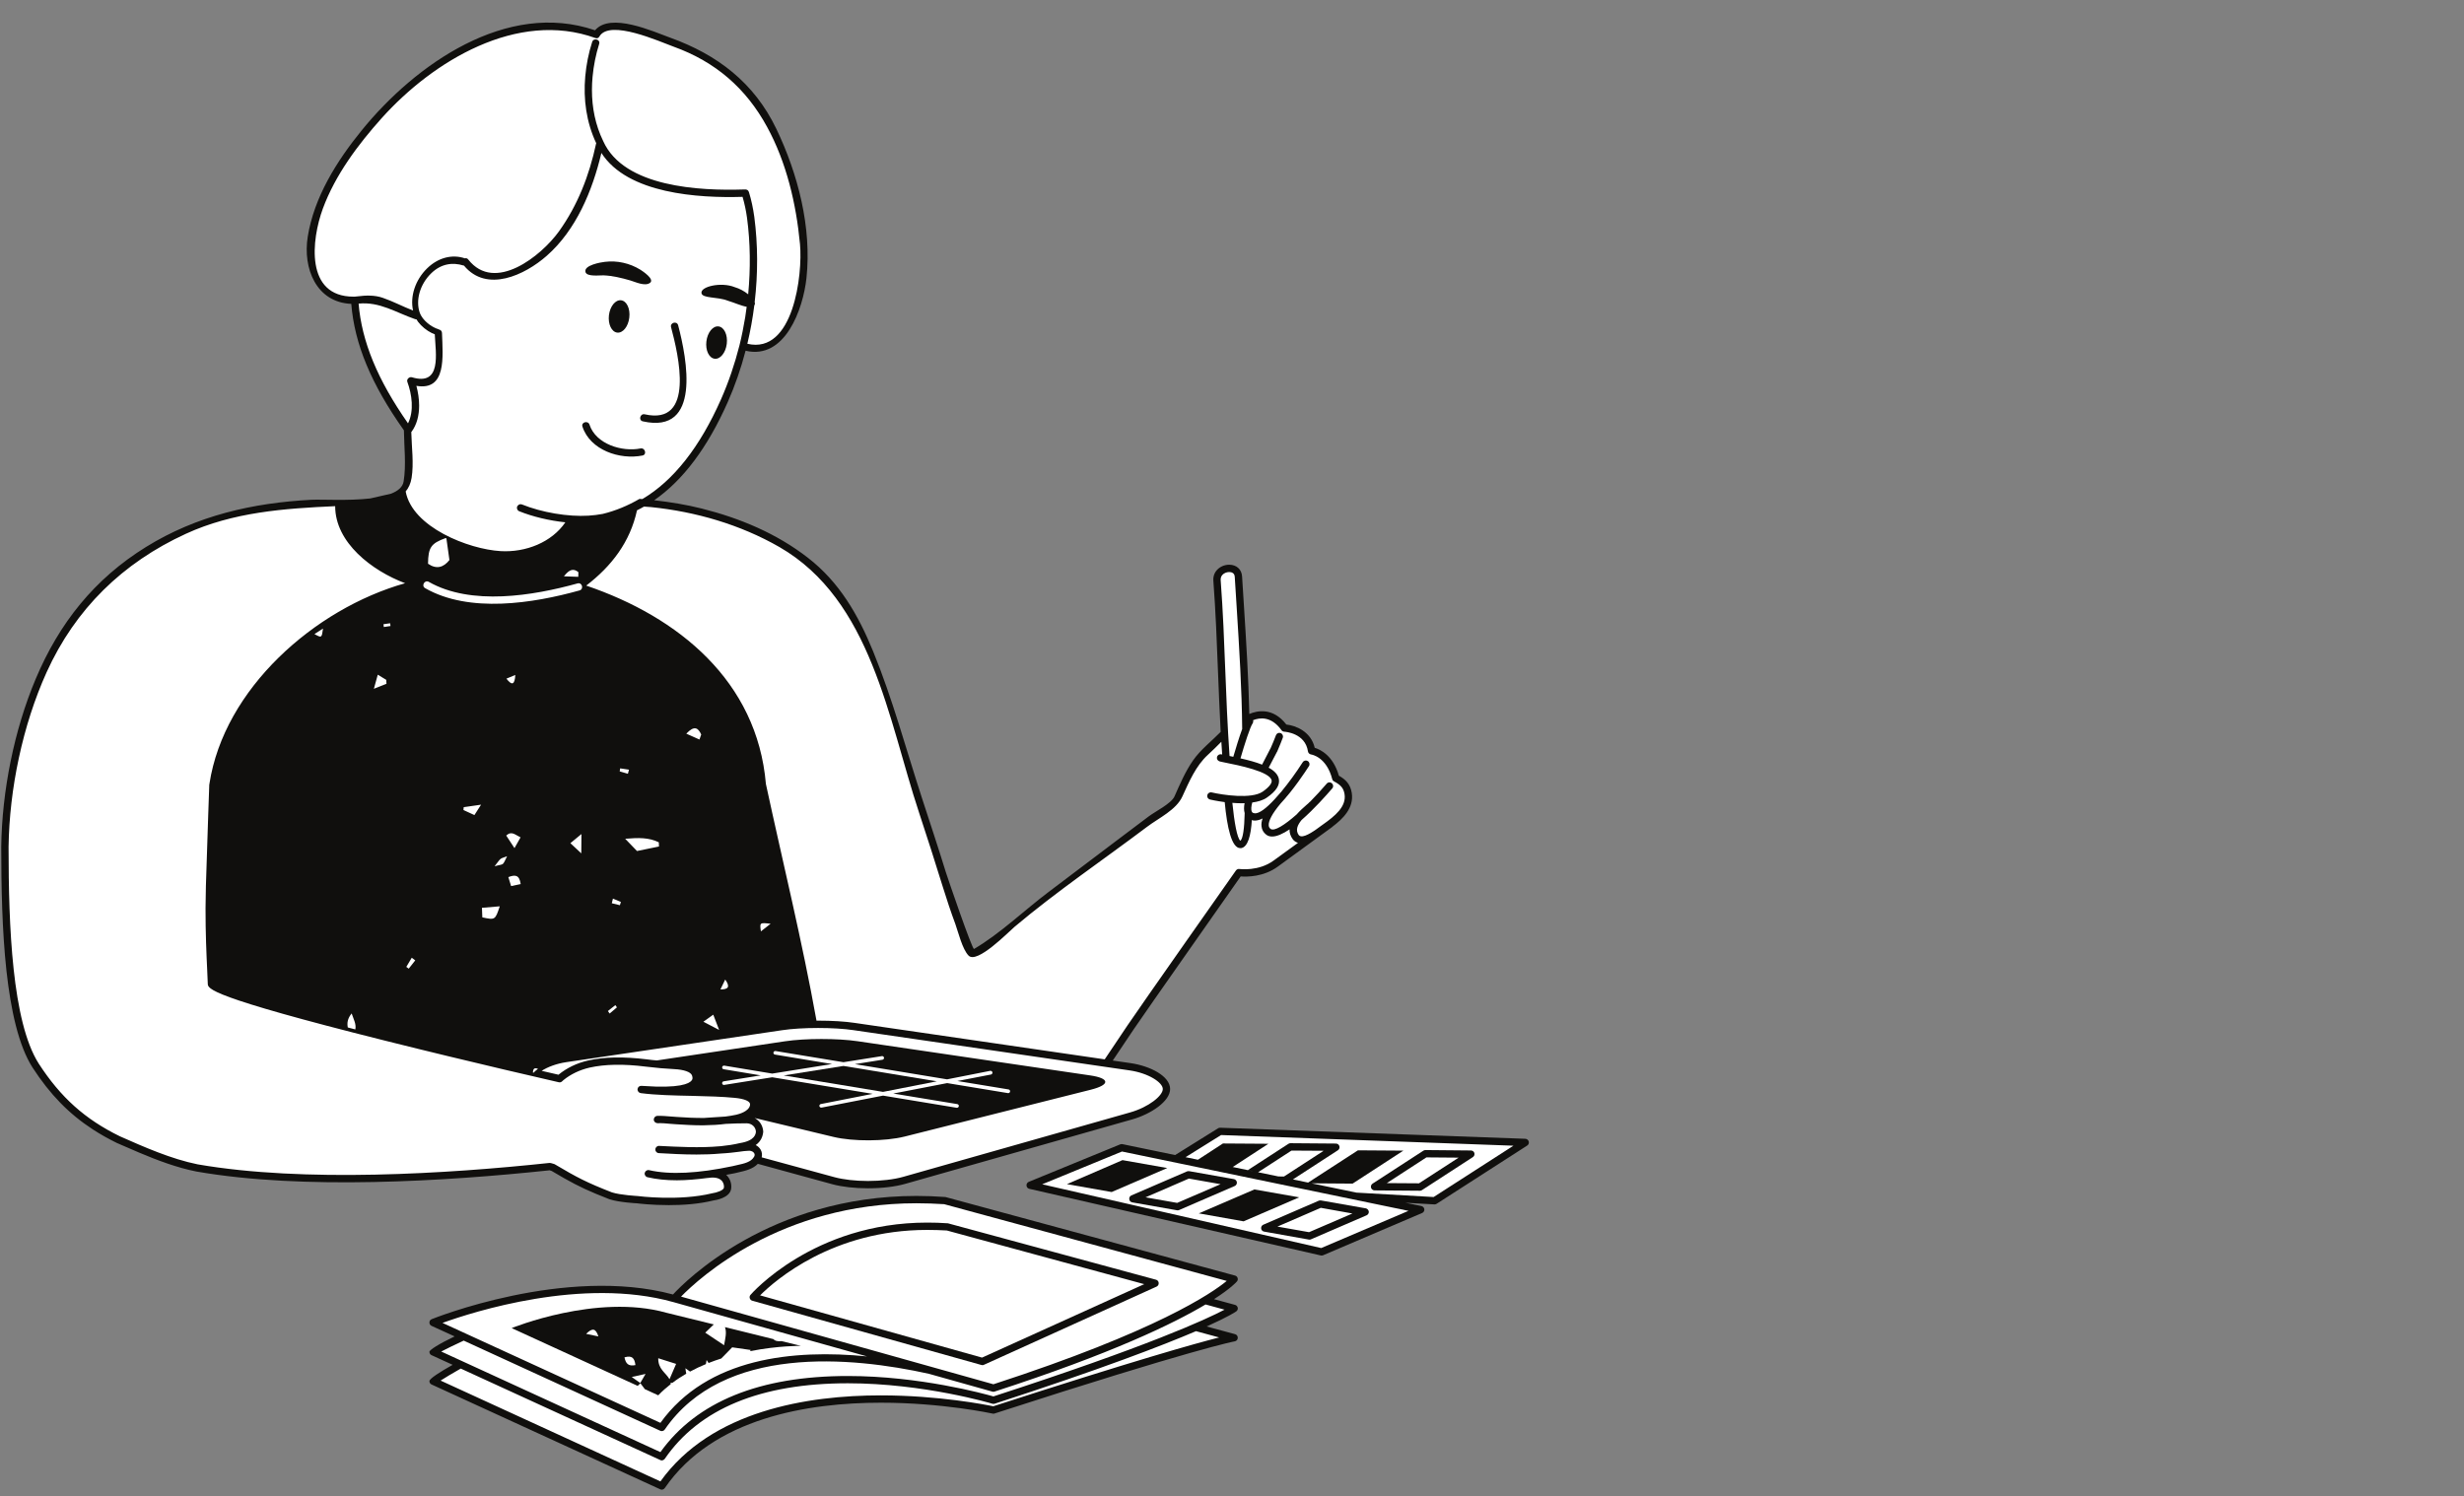 <svg xmlns="http://www.w3.org/2000/svg" xmlns:xlink="http://www.w3.org/1999/xlink" width="247" zoomAndPan="magnify" viewBox="0 0 185.25 112.5" height="150" preserveAspectRatio="xMidYMid meet" version="1.2"><rect x="0" y="0" width="185.25" height="112.5" fill="#808080" stroke="none"/><defs><clipPath id="68cd9dfd80"><path d="M 0.035 1 L 102 1 L 102 91 L 0.035 91 Z M 0.035 1 "/></clipPath><clipPath id="79c6e679ce"><path d="M 0.035 1 L 102 1 L 102 91 L 0.035 91 Z M 0.035 1 "/></clipPath><clipPath id="2e9ef0d5dd"><path d="M 32.254 89.852 L 93.121 89.852 L 93.121 112.004 L 32.254 112.004 Z M 32.254 89.852 "/></clipPath></defs><g id="be169fd9e0"><path style=" stroke:none;fill-rule:nonzero;fill:#ffffff;fill-opacity:1;" d="M 92.781 96.176 L 71.062 90.277 C 70.348 90.223 69.625 90.195 68.906 90.195 C 57.867 90.195 51.488 96.77 50.801 97.516 L 50.684 97.641 L 50.523 97.598 C 48.941 97.172 47.168 96.953 45.25 96.953 C 39.016 96.953 33.207 99.184 32.559 99.441 L 34.832 100.48 L 34.297 100.734 C 33.359 101.18 32.82 101.512 32.617 101.672 L 34.637 102.598 L 34.164 102.863 C 33.082 103.469 32.719 103.754 32.598 103.867 L 49.754 111.73 C 53.465 106.328 60.762 105.195 66.227 105.195 C 70.336 105.195 73.715 105.82 74.691 106.023 C 89.5 101.223 92.652 100.609 92.781 100.582 L 89.902 99.801 L 90.605 99.488 C 92.289 98.727 92.773 98.387 92.781 98.379 L 90.605 97.785 L 91.125 97.453 C 92.395 96.637 92.773 96.191 92.781 96.176 "/><g clip-rule="nonzero" clip-path="url(#68cd9dfd80)"><path style=" stroke:none;fill-rule:nonzero;fill:#ffffff;fill-opacity:1;" d="M 41.262 87.723 L 41.328 87.711 L 41.586 87.789 C 41.586 87.789 42.281 88.195 42.578 88.367 C 43.621 88.957 44.434 89.332 45.898 89.906 C 46.598 90.137 47.891 90.203 47.938 90.203 C 47.949 90.207 48.93 90.34 50.281 90.34 C 51.539 90.34 52.648 90.223 53.605 89.988 C 53.957 89.941 54.637 89.75 54.699 89.348 C 54.738 89.059 54.641 88.766 54.402 88.531 L 54.031 88.16 C 54.031 88.16 55.02 87.98 55.137 87.957 C 55.227 87.93 55.32 87.91 55.414 87.887 L 55.504 87.867 C 55.902 87.781 56.449 87.66 56.777 87.32 L 56.891 87.199 L 62.668 88.781 C 63.363 88.969 64.281 89.074 65.254 89.074 C 66.273 89.074 67.238 88.961 67.973 88.754 L 85.047 83.902 C 86.484 83.496 87.699 82.57 87.699 81.883 C 87.699 81.094 86.281 80.402 84.969 80.211 L 83.188 79.949 L 85.008 77.242 C 85.773 76.102 90.645 69.164 92.48 66.555 L 93.145 65.613 L 93.297 65.625 C 93.375 65.629 93.477 65.633 93.598 65.633 C 94.223 65.633 95.129 65.512 95.926 64.922 L 99.98 61.969 L 99.992 61.949 L 100.027 61.926 C 100.73 61.395 101.52 60.656 101.359 59.664 C 101.262 59.086 100.969 58.812 100.523 58.562 L 100.426 58.508 L 100.395 58.398 C 99.996 57 99.121 56.598 98.762 56.488 L 98.609 56.445 L 98.574 56.289 C 98.266 54.961 96.844 54.766 96.68 54.75 L 96.566 54.734 L 96.492 54.645 C 96.035 54.051 95.496 53.754 94.887 53.754 C 94.535 53.754 94.227 53.852 94.031 53.938 L 93.656 54.098 L 93.648 53.688 C 93.59 50.977 93.41 48.148 93.25 45.652 L 93.23 45.301 C 93.188 44.641 93.145 43.996 93.109 43.363 C 93.09 42.977 92.824 42.738 92.414 42.738 C 92.145 42.738 91.879 42.848 91.707 43.035 C 91.551 43.203 91.48 43.402 91.5 43.633 C 91.668 45.969 91.75 48.086 91.832 50.137 L 91.848 50.516 C 91.906 51.969 91.965 53.457 92.051 55.016 L 92.055 55.137 L 91.973 55.227 C 91.75 55.449 91.516 55.668 91.277 55.887 C 90.793 56.336 90.293 56.801 89.922 57.332 C 89.395 58.086 89 58.977 88.621 59.832 L 88.551 59.996 C 88.344 60.453 87.668 60.875 87.074 61.246 C 86.863 61.379 86.668 61.496 86.535 61.598 L 79.016 67.273 C 78.383 67.75 77.762 68.266 77.102 68.812 C 75.906 69.801 74.668 70.824 73.371 71.586 L 73.305 71.625 C 73.305 71.625 73.223 71.625 73.219 71.625 C 72.984 71.625 72.922 71.59 71.91 68.738 C 71.426 67.375 70.93 65.926 70.848 65.656 C 70.445 64.352 70.023 63.062 69.602 61.766 C 69.418 61.215 69.238 60.66 69.059 60.105 C 68.699 59.008 68.359 57.902 68.02 56.797 C 67.23 54.238 66.418 51.598 65.391 49.078 C 64.066 45.84 62.578 43.703 60.562 42.145 C 58.418 40.488 55.844 39.297 52.691 38.508 C 51.641 38.238 50.48 38.039 49.152 37.887 L 48.426 37.801 L 49.027 37.387 C 51.152 35.918 52.98 33.473 54.465 30.117 C 55 28.902 55.445 27.621 55.785 26.301 L 55.855 26.039 L 56.117 26.102 C 56.336 26.152 56.547 26.18 56.754 26.18 C 58.984 26.18 60.133 23.004 60.359 20.875 C 60.719 17.488 59.918 13.551 58.109 9.789 C 56.59 6.629 54.035 4.438 50.293 3.09 C 50.148 3.039 49.98 2.977 49.793 2.902 C 48.836 2.535 47.391 1.98 46.254 1.98 C 45.645 1.98 45.219 2.133 44.949 2.453 L 44.828 2.598 L 44.648 2.539 C 43.555 2.164 42.41 1.973 41.242 1.973 C 34.434 1.973 28.93 8.098 27.406 9.977 C 25.109 12.797 23.805 15.371 23.41 17.84 C 23.184 19.254 23.477 20.621 24.199 21.504 C 24.746 22.172 25.492 22.531 26.422 22.57 L 26.668 22.582 L 26.684 22.824 C 26.926 25.797 28.164 28.777 30.59 32.195 L 30.641 32.266 L 30.641 32.348 C 30.645 32.707 30.664 33.07 30.68 33.434 C 30.723 34.359 30.766 35.316 30.621 36.227 C 30.547 36.73 30.168 37.117 29.457 37.391 L 27.871 37.746 C 27.211 37.824 26.449 37.859 25.461 37.859 C 25.117 37.859 24.789 37.855 24.496 37.852 C 24.254 37.848 24.035 37.844 23.844 37.844 C 23.684 37.844 23.547 37.848 23.434 37.852 C 18.543 38.109 14.516 39.254 11.125 41.359 C 7.43 43.645 4.75 46.848 2.938 51.152 C 1.363 54.887 0.426 59.449 0.371 63.664 C 0.371 66.113 0.41 69.738 0.758 72.953 C 1.133 76.332 1.762 78.676 2.68 80.113 C 3.98 82.125 5.352 83.535 7.125 84.684 C 7.664 85.039 8.246 85.367 8.898 85.688 C 9.434 85.926 9.988 86.164 10.559 86.406 C 11.727 86.898 13.27 87.508 14.812 87.816 C 17.875 88.348 21.605 88.621 25.895 88.621 C 30.445 88.621 35.598 88.32 41.184 87.734 L 41.262 87.723 "/></g><path style=" stroke:none;fill-rule:nonzero;fill:#ffffff;fill-opacity:1;" d="M 107.855 90.285 L 114.672 85.902 L 91.73 85.066 L 88.402 87.141 L 84.328 86.301 L 77.449 89.117 L 99.363 94.129 L 106.809 90.949 L 105.598 90.703 L 105.668 90.156 L 107.855 90.285 "/><path style=" stroke:none;fill-rule:nonzero;fill:#100f0d;fill-opacity:1;" d="M 70.43 81.305 L 63.414 80.148 L 58.922 80.863 L 66.387 82.098 L 70.43 81.305 "/><g clip-rule="nonzero" clip-path="url(#79c6e679ce)"><path style=" stroke:none;fill-rule:nonzero;fill:#100f0d;fill-opacity:1;" d="M 24.285 47.262 C 24.188 47.973 24.188 47.973 23.641 47.676 C 23.859 47.531 24.039 47.418 24.285 47.262 Z M 26.715 77.402 C 26.527 77.352 26.336 77.301 26.148 77.254 C 26.082 76.91 26.129 76.582 26.438 76.199 C 26.582 76.629 26.797 77.004 26.715 77.402 Z M 29.055 51.414 C 28.801 51.52 28.543 51.617 28.109 51.789 C 28.234 51.32 28.305 51.074 28.402 50.73 C 28.664 50.891 28.852 51 29.039 51.117 Z M 28.855 47.145 C 28.852 47.07 28.84 47.004 28.832 46.934 C 29 46.91 29.164 46.891 29.332 46.863 C 29.344 46.934 29.352 47 29.359 47.07 C 29.195 47.094 29.027 47.113 28.855 47.145 Z M 14.863 87.547 C 12.871 87.145 10.82 86.238 9.02 85.441 C 6.398 84.16 4.566 82.523 2.91 79.969 C 0.906 76.812 0.645 69.621 0.645 63.699 L 0.645 63.664 C 0.676 61.496 0.938 59.207 1.422 56.969 C 1.902 54.734 2.602 52.543 3.5 50.555 C 5.66 45.789 9.219 42.312 13.988 40.129 C 17.531 38.504 21.371 38.23 25.199 38.059 C 25.199 40.801 27.965 42.914 30.457 43.852 C 23.637 45.781 16.844 51.789 15.746 58.93 L 15.746 58.953 C 15.746 58.961 15.734 58.973 15.734 58.988 C 15.734 58.988 15.602 62.668 15.48 66.617 C 15.465 67.191 15.461 67.75 15.453 68.285 C 15.449 70.156 15.52 71.734 15.574 72.863 C 15.598 73.312 15.613 73.68 15.621 73.961 C 15.629 74.34 15.641 74.914 28.93 78.242 C 35.398 79.867 41.945 81.359 42.012 81.375 C 42.102 81.398 42.195 81.371 42.262 81.305 L 42.359 81.215 C 42.906 80.77 43.582 80.445 44.328 80.273 C 45.484 80.016 46.859 79.988 48.551 80.199 C 49.352 80.297 50.027 80.355 50.684 80.387 C 51.422 80.422 51.941 80.605 52.027 80.863 C 52.102 81.066 52.055 81.172 52 81.238 C 51.82 81.48 51.098 81.848 48.355 81.652 L 48.227 81.645 C 48.203 81.641 48.184 81.645 48.168 81.652 C 48.156 81.652 48.145 81.652 48.133 81.656 C 48.035 81.68 47.961 81.758 47.941 81.855 C 47.941 81.867 47.934 81.871 47.934 81.883 C 47.934 81.887 47.934 81.887 47.934 81.895 L 47.93 81.898 C 47.93 81.914 47.934 81.926 47.934 81.941 C 47.941 81.965 47.941 81.98 47.945 81.996 C 47.949 82.016 47.957 82.031 47.969 82.047 C 47.98 82.062 47.984 82.082 47.996 82.09 C 48.008 82.109 48.016 82.113 48.035 82.125 C 48.047 82.137 48.062 82.152 48.07 82.156 C 48.09 82.168 48.109 82.168 48.129 82.176 C 48.145 82.18 48.156 82.191 48.172 82.191 C 49.289 82.34 50.691 82.371 52.043 82.398 C 53.211 82.426 54.32 82.457 55.238 82.547 C 55.988 82.621 56.258 82.785 56.348 82.906 C 56.379 82.945 56.406 83 56.387 83.105 C 56.297 83.566 55.57 83.766 55.352 83.816 C 55.078 83.875 54.809 83.918 54.535 83.953 C 54.09 83.98 53.648 84.008 53.211 84.039 L 52.934 84.059 C 52.238 84.062 51.547 84.031 50.91 83.984 C 50.773 83.98 50.629 83.965 50.492 83.953 C 50.137 83.926 49.781 83.891 49.422 83.902 C 49.266 83.91 49.152 84.035 49.152 84.184 C 49.156 84.34 49.289 84.449 49.438 84.453 C 49.762 84.441 50.105 84.469 50.441 84.504 C 50.59 84.516 50.734 84.523 50.875 84.535 C 51.48 84.574 52.133 84.613 52.801 84.613 C 52.836 84.613 52.883 84.609 52.922 84.609 C 52.926 84.609 52.93 84.613 52.938 84.613 L 52.977 84.609 C 53.5 84.602 54.031 84.574 54.562 84.504 C 55.086 84.477 55.613 84.461 56.133 84.461 C 56.523 84.465 56.805 84.73 56.832 85.082 C 56.82 85.246 56.777 85.766 55.629 85.949 C 55.164 86.062 54.672 86.133 54.172 86.184 L 54.152 86.184 C 54.152 86.184 54.152 86.184 54.148 86.184 C 52.617 86.324 50.957 86.23 49.566 86.16 C 49.41 86.145 49.277 86.266 49.273 86.418 C 49.262 86.566 49.379 86.699 49.531 86.703 C 50.406 86.754 51.379 86.809 52.363 86.809 C 52.969 86.809 53.582 86.789 54.176 86.734 C 54.777 86.703 55.211 86.645 55.555 86.602 C 55.816 86.562 56.043 86.535 56.266 86.527 C 56.516 86.508 56.648 86.617 56.703 86.711 C 56.766 86.809 56.73 86.914 56.691 86.98 C 56.473 87.371 55.949 87.488 55.441 87.598 C 55.316 87.625 55.188 87.652 55.09 87.68 C 52.48 88.234 50.363 88.34 48.805 87.984 C 48.656 87.949 48.512 88.043 48.473 88.188 C 48.441 88.336 48.535 88.484 48.684 88.516 C 49.34 88.672 50.07 88.746 50.887 88.746 C 51.594 88.746 52.371 88.68 53.199 88.57 C 53.211 88.566 53.223 88.57 53.234 88.57 C 53.691 88.496 54.039 88.559 54.242 88.758 C 54.414 88.93 54.445 89.148 54.426 89.305 C 54.395 89.5 53.898 89.672 53.543 89.723 C 51.059 90.328 47.996 89.938 47.945 89.93 C 47.93 89.926 46.652 89.863 46 89.652 C 44.129 88.922 43.367 88.527 41.719 87.547 C 41.703 87.535 41.684 87.527 41.66 87.52 L 41.41 87.449 C 41.379 87.441 41.34 87.438 41.309 87.441 C 33.656 88.258 22.859 88.934 14.863 87.547 Z M 26.961 22.828 C 28.555 22.672 29.754 23.496 31.219 24 C 31.254 24.012 31.281 24.012 31.312 24.012 C 31.352 24.074 31.387 24.133 31.43 24.195 C 31.695 24.543 32.062 24.844 32.465 25.043 C 32.539 25.082 32.613 25.109 32.688 25.137 C 32.754 26.586 33.227 29.047 30.969 28.367 C 30.773 28.312 30.555 28.512 30.625 28.711 C 30.969 29.652 31.145 30.891 30.676 31.832 C 28.383 28.555 27.195 25.676 26.961 22.828 Z M 26.66 22.305 L 26.578 22.305 C 22.93 22.305 23.41 18.035 24.273 15.684 C 25.207 13.152 26.918 10.867 28.703 8.875 C 32.555 4.586 38.895 0.742 44.762 2.859 C 44.895 2.91 45 2.852 45.055 2.758 C 45.059 2.75 45.066 2.746 45.07 2.734 C 45.852 1.43 49.582 3.125 50.652 3.512 C 53.781 4.641 56.082 6.625 57.668 9.535 C 59.133 12.211 59.863 15.344 60.145 18.352 C 60.359 20.637 59.656 26.668 56.188 25.848 C 56.414 24.895 56.59 23.926 56.711 22.957 C 56.766 22.895 56.77 22.812 56.738 22.719 C 56.992 20.566 56.984 18.398 56.711 16.316 C 56.621 15.66 56.492 15.051 56.305 14.438 C 56.305 14.426 56.297 14.422 56.293 14.418 C 56.285 14.395 56.273 14.371 56.258 14.355 C 56.258 14.352 56.254 14.344 56.254 14.34 C 56.219 14.297 56.164 14.262 56.098 14.25 C 56.082 14.25 56.07 14.246 56.055 14.246 C 56.051 14.246 56.051 14.246 56.043 14.246 L 55.945 14.246 C 52.621 14.355 46.91 14.086 45.352 10.613 C 44.762 9.402 44.504 8.09 44.504 6.77 C 44.504 6.434 44.52 6.102 44.551 5.773 C 44.629 4.938 44.793 4.105 45.047 3.301 C 45.156 2.961 44.625 2.816 44.52 3.156 C 44.25 4 44.078 4.875 44 5.75 C 43.848 7.465 44.082 9.191 44.828 10.773 C 44.824 10.785 44.812 10.793 44.812 10.812 C 44.305 13.18 43.438 15.426 42.02 17.402 C 40.695 19.238 37.199 22.059 35.203 19.512 C 35.133 19.418 35.039 19.398 34.957 19.426 C 33.996 19.098 32.938 19.367 32.105 20.184 C 31.215 21.059 30.82 22.289 31.055 23.348 C 30.285 23.051 29.559 22.66 28.773 22.391 C 28.168 22.18 27.504 22.203 26.863 22.285 C 26.797 22.289 26.727 22.297 26.66 22.305 Z M 31.219 72.211 C 31.055 72.418 30.891 72.621 30.73 72.832 C 30.668 72.785 30.609 72.742 30.547 72.699 C 30.688 72.473 30.82 72.242 30.957 72.012 C 31.043 72.078 31.133 72.145 31.219 72.211 Z M 56.027 23.848 C 55.906 24.562 55.77 25.273 55.594 25.973 C 55.238 27.379 54.777 28.73 54.215 30.008 C 52.613 33.633 50.629 36.141 48.297 37.523 C 48.227 37.52 48.156 37.512 48.078 37.512 C 47.215 38.016 46.281 38.406 45.312 38.641 C 44.961 38.703 44.605 38.754 44.242 38.773 C 42.695 38.867 40.73 38.531 39.242 37.93 C 39.121 37.883 38.988 37.926 38.918 38.031 C 38.906 38.047 38.891 38.062 38.883 38.082 C 38.828 38.223 38.895 38.383 39.031 38.438 C 40.062 38.855 41.309 39.148 42.504 39.273 C 41.488 40.766 39.539 41.551 37.633 41.438 C 35.23 41.297 30.996 39.645 30.5 36.953 C 30.719 36.688 30.879 36.355 30.945 35.934 C 31.121 34.844 30.949 33.617 30.922 32.496 L 30.91 32.496 L 30.93 32.48 C 31.348 31.926 31.512 31.219 31.512 30.5 C 31.512 29.992 31.43 29.48 31.305 29.012 C 33.578 29.398 33.293 26.828 33.23 25.039 C 33.227 24.883 33.121 24.801 33.004 24.777 C 32.988 24.77 32.973 24.758 32.957 24.75 C 32.855 24.719 32.758 24.684 32.656 24.629 C 32.172 24.395 31.723 23.957 31.566 23.535 C 31.227 22.594 31.566 21.383 32.414 20.555 C 33.148 19.836 34.008 19.703 34.852 19.965 L 34.855 19.965 C 34.863 19.973 34.871 19.965 34.879 19.965 C 36.59 22.043 39.461 20.684 41.109 19.23 C 43.324 17.281 44.543 14.328 45.215 11.5 C 47.188 14.578 52.512 14.902 55.828 14.801 C 55.977 15.316 56.09 15.836 56.164 16.387 C 56.414 18.254 56.434 20.191 56.25 22.129 C 55.969 21.898 55.602 21.695 55.234 21.59 C 54.211 21.18 52.668 21.547 52.738 22.031 C 52.789 22.453 53.93 22.297 54.715 22.609 C 55.254 22.773 55.746 23.004 56.137 23.066 C 56.105 23.324 56.066 23.59 56.027 23.848 Z M 93.578 61.137 C 93.555 62.289 93.445 63.086 93.25 63.215 C 93.008 63.008 92.801 61.848 92.652 60.367 C 92.879 60.383 93.113 60.398 93.344 60.398 C 93.422 60.398 93.5 60.395 93.57 60.391 C 93.52 60.664 93.512 60.922 93.578 61.137 Z M 58.594 41.129 C 65.523 45.121 66.781 54.105 69.09 61.078 C 69.707 62.938 70.297 64.801 70.879 66.672 C 71.172 67.617 71.484 68.555 71.828 69.484 C 72.047 70.094 72.352 71.379 72.824 71.855 C 73.465 72.496 75.816 70.078 76.277 69.688 C 79.441 67.023 82.93 64.66 86.234 62.172 C 87.105 61.512 88.438 60.902 88.898 59.875 C 89.402 58.777 89.906 57.582 90.812 56.754 C 91.156 56.441 91.496 56.105 91.824 55.773 C 91.84 56.09 91.863 56.41 91.887 56.727 L 91.82 56.719 C 91.676 56.684 91.527 56.781 91.496 56.93 C 91.465 57.074 91.555 57.211 91.699 57.25 C 91.703 57.25 91.703 57.254 91.707 57.254 L 92.055 57.328 C 93.164 57.547 95.465 58.016 95.605 58.676 C 95.648 58.887 95.41 59.188 94.938 59.52 C 94.094 60.109 91.887 59.766 91.102 59.582 L 91.098 59.582 C 90.945 59.547 90.801 59.641 90.766 59.789 C 90.734 59.938 90.824 60.082 90.973 60.117 C 91.02 60.129 91.473 60.23 92.078 60.312 C 92.254 62.227 92.602 63.77 93.242 63.77 L 93.312 63.77 C 93.82 63.691 94.047 62.816 94.117 61.66 C 94.156 61.672 94.188 61.688 94.238 61.695 C 94.27 61.699 94.309 61.699 94.348 61.699 C 94.523 61.699 94.723 61.641 94.926 61.539 C 94.855 61.742 94.82 61.941 94.844 62.129 C 94.867 62.387 94.992 62.605 95.207 62.766 C 95.332 62.859 95.477 62.898 95.641 62.898 C 96.012 62.898 96.469 62.684 96.953 62.359 C 96.941 62.602 97.012 62.855 97.199 63.109 C 97.301 63.242 97.434 63.324 97.586 63.375 L 95.762 64.699 C 94.633 65.535 93.203 65.34 93.191 65.34 C 93.086 65.32 92.98 65.367 92.922 65.449 C 92.848 65.555 85.715 75.688 84.777 77.086 L 83.055 79.652 L 64.246 76.91 C 63.52 76.801 62.547 76.742 61.508 76.742 C 61.469 76.742 61.43 76.746 61.387 76.746 C 60.312 70.766 58.863 64.883 57.582 58.945 C 56.922 51.211 51.008 46.383 44.074 44.031 C 45.984 42.566 47.375 40.75 47.891 38.371 C 48.074 38.285 48.242 38.191 48.418 38.09 C 48.602 38.102 48.777 38.113 48.945 38.129 C 52.309 38.473 55.652 39.441 58.594 41.129 Z M 91.906 43.223 C 92.027 43.09 92.223 43.012 92.414 43.012 C 92.562 43.012 92.816 43.059 92.832 43.375 C 92.879 44.125 92.926 44.891 92.977 45.668 C 93.168 48.719 93.367 51.844 93.391 54.816 C 93.152 55.457 92.895 56.32 92.723 56.902 C 92.629 56.883 92.535 56.863 92.441 56.844 C 92.281 54.516 92.195 52.391 92.117 50.336 C 92.035 48.215 91.953 46.031 91.773 43.613 C 91.766 43.457 91.809 43.328 91.906 43.223 Z M 96.344 54.898 C 96.387 54.973 96.469 55.008 96.551 55.016 C 96.613 55.02 98.129 55.113 98.336 56.496 C 98.352 56.613 98.445 56.707 98.566 56.727 C 98.617 56.734 99.727 56.91 100.16 58.578 C 100.176 58.656 100.227 58.715 100.297 58.754 C 100.816 59.027 101.012 59.27 101.086 59.707 C 101.238 60.648 100.371 61.352 99.465 61.992 L 99.328 62.09 C 98.902 62.41 98.176 62.941 97.801 62.879 C 97.734 62.867 97.688 62.84 97.641 62.785 C 97.383 62.426 97.539 62.039 97.855 61.656 C 98.816 60.816 99.734 59.777 100.164 59.277 C 100.266 59.16 100.246 58.988 100.133 58.891 C 100.016 58.793 99.844 58.801 99.746 58.922 C 99.344 59.391 98.922 59.848 98.5 60.277 C 98.492 60.285 98.484 60.289 98.473 60.293 C 98.414 60.359 98.32 60.445 98.211 60.535 C 97.996 60.723 97.723 60.965 97.48 61.242 C 96.574 62.039 95.809 62.523 95.531 62.328 C 95.445 62.262 95.398 62.184 95.387 62.074 C 95.355 61.723 95.652 61.164 96.281 60.414 C 96.379 60.301 96.48 60.184 96.59 60.059 C 96.648 59.992 96.695 59.941 96.715 59.914 C 96.762 59.859 96.781 59.793 96.777 59.73 C 96.781 59.793 96.762 59.859 96.719 59.914 C 96.695 59.945 96.648 59.996 96.59 60.059 C 96.48 60.184 96.379 60.301 96.281 60.414 C 97.254 59.375 98.145 58.016 98.41 57.605 C 98.492 57.477 98.453 57.305 98.324 57.223 C 98.199 57.145 98.027 57.18 97.945 57.309 C 97.938 57.32 97.93 57.332 97.918 57.348 C 97.473 58.047 96.891 58.855 96.312 59.551 C 96.375 59.488 96.457 59.465 96.539 59.473 C 96.457 59.465 96.375 59.492 96.316 59.551 C 96.309 59.559 96.297 59.559 96.293 59.57 C 96.27 59.594 96.23 59.633 96.184 59.695 C 96.066 59.82 95.945 59.957 95.828 60.098 C 95.219 60.758 94.656 61.203 94.316 61.148 C 94.184 61.133 94.137 61.078 94.117 61.027 C 94.043 60.879 94.07 60.633 94.148 60.34 C 94.57 60.285 94.961 60.172 95.25 59.969 C 95.949 59.484 96.242 59.023 96.145 58.559 C 96.07 58.223 95.801 57.949 95.383 57.723 L 95.996 56.551 C 96 56.547 96 56.535 96 56.527 L 96.012 56.535 C 96.219 56.055 96.375 55.66 96.441 55.477 C 96.496 55.336 96.426 55.176 96.281 55.121 C 96.148 55.07 96.004 55.129 95.945 55.25 C 95.938 55.262 95.934 55.273 95.93 55.281 C 95.809 55.598 95.672 55.938 95.516 56.285 C 95.508 56.293 95.508 56.293 95.504 56.297 L 94.887 57.492 C 94.43 57.309 93.875 57.16 93.262 57.02 C 93.57 55.957 93.996 54.633 94.176 54.391 C 94.184 54.383 94.188 54.363 94.191 54.355 C 94.227 54.289 94.23 54.215 94.211 54.152 C 94.695 53.957 95.566 53.824 96.344 54.898 Z M 57.938 69.457 C 57.574 69.738 57.41 69.871 57.207 70.027 C 57.113 69.363 57.113 69.363 57.938 69.457 Z M 54.164 74.395 C 54.316 74.086 54.418 73.867 54.523 73.652 C 54.922 74.215 54.746 74.395 54.164 74.395 Z M 52.883 76.824 C 53.219 76.586 53.371 76.477 53.625 76.293 C 53.762 76.645 53.867 76.922 54.066 77.441 C 53.582 77.188 53.324 77.055 52.883 76.824 Z M 51.598 55.164 C 52.203 54.523 52.492 54.723 52.719 55.227 C 52.672 55.352 52.629 55.477 52.586 55.605 C 52.293 55.473 52.004 55.348 51.598 55.164 Z M 46.262 75.574 C 46.305 75.629 46.344 75.688 46.383 75.742 C 46.199 75.898 46.02 76.051 45.836 76.207 C 45.793 76.145 45.75 76.078 45.703 76.02 C 45.891 75.871 46.078 75.723 46.262 75.574 Z M 46.68 67.816 C 46.652 67.898 46.629 67.98 46.605 68.062 C 46.402 68.016 46.199 67.965 45.996 67.914 C 46.027 67.801 46.059 67.684 46.082 67.566 C 46.281 67.652 46.48 67.734 46.68 67.816 Z M 49.531 63.332 C 49.539 63.438 49.539 63.543 49.543 63.648 C 49.016 63.758 48.492 63.863 47.891 63.988 C 47.645 63.73 47.402 63.477 47.004 63.066 C 48.012 62.98 48.789 62.969 49.531 63.332 Z M 47.207 58.18 C 47 58.121 46.793 58.059 46.59 58 C 46.602 57.926 46.613 57.852 46.625 57.773 C 46.844 57.805 47.07 57.84 47.289 57.871 C 47.262 57.977 47.234 58.082 47.207 58.18 Z M 43.715 62.711 C 43.715 63.273 43.711 63.617 43.703 64.164 C 43.348 63.828 43.152 63.652 42.883 63.398 C 43.152 63.18 43.348 63.016 43.715 62.711 Z M 42.398 43.332 C 42.824 42.777 43.133 42.738 43.484 43.02 C 43.484 43.141 43.477 43.254 43.477 43.371 C 43.176 43.359 42.867 43.348 42.398 43.332 Z M 32.18 42.387 C 32.195 41.168 32.398 40.855 33.508 40.457 C 33.523 40.469 33.547 40.48 33.562 40.484 C 33.645 41.07 33.711 41.559 33.789 42.109 C 33.352 42.66 32.824 42.832 32.18 42.387 Z M 36.168 60.504 C 35.938 60.867 35.82 61.043 35.668 61.285 C 35.363 61.148 35.105 61.027 34.844 60.906 C 34.852 60.836 34.855 60.762 34.863 60.691 C 35.23 60.641 35.594 60.586 36.168 60.504 Z M 39.148 66.473 C 38.906 66.523 38.691 66.566 38.426 66.625 C 38.348 66.375 38.293 66.188 38.219 65.949 C 38.719 65.762 39.043 65.758 39.148 66.473 Z M 38.074 51.027 C 38.344 50.914 38.543 50.832 38.742 50.75 C 38.703 51.465 38.504 51.586 38.074 51.027 Z M 38.059 62.824 C 38.469 62.449 38.73 62.773 39.137 62.961 C 38.977 63.242 38.867 63.438 38.68 63.77 C 38.387 63.324 38.238 63.098 38.059 62.824 Z M 37.574 68.145 C 37.227 69.18 37.227 69.18 36.262 68.977 C 36.258 68.762 36.246 68.539 36.234 68.258 C 36.68 68.223 37.066 68.191 37.574 68.145 Z M 37.184 65.133 C 37.457 64.793 37.527 64.66 37.641 64.578 C 37.723 64.508 37.844 64.492 38.125 64.379 C 37.973 64.668 37.926 64.836 37.816 64.949 C 37.73 65.031 37.574 65.023 37.184 65.133 Z M 40.449 80.367 C 40.32 80.461 40.207 80.555 40.113 80.656 C 40.102 80.648 40.086 80.648 40.066 80.645 C 40.078 80.363 40.172 80.254 40.449 80.367 Z M 31.961 44.223 C 31.652 44.047 31.93 43.574 32.238 43.75 C 35.418 45.562 40.078 44.797 43.422 43.867 C 43.766 43.766 43.914 44.301 43.57 44.395 C 40.062 45.371 35.285 46.125 31.961 44.223 Z M 54.406 80.395 C 54.332 80.387 54.281 80.312 54.293 80.242 C 54.305 80.164 54.379 80.113 54.453 80.125 L 58.059 80.723 L 62.555 80.004 L 58.266 79.293 C 58.188 79.285 58.137 79.211 58.148 79.141 C 58.16 79.062 58.238 79.016 58.309 79.027 L 63.414 79.867 L 66.301 79.41 C 66.375 79.398 66.449 79.449 66.461 79.52 C 66.473 79.598 66.422 79.668 66.348 79.68 L 64.273 80.012 L 71.203 81.156 L 74.449 80.516 C 74.527 80.508 74.598 80.555 74.613 80.625 C 74.625 80.703 74.582 80.777 74.504 80.793 L 71.98 81.281 L 75.828 81.914 C 75.902 81.934 75.953 81.996 75.941 82.074 C 75.93 82.141 75.871 82.191 75.805 82.191 L 75.781 82.191 L 71.211 81.438 L 67.16 82.223 L 71.969 83.016 C 72.047 83.031 72.098 83.098 72.086 83.176 C 72.074 83.242 72.016 83.293 71.949 83.293 L 71.926 83.293 L 66.391 82.379 L 61.766 83.281 L 61.746 83.281 C 61.68 83.281 61.617 83.238 61.605 83.172 C 61.59 83.094 61.641 83.023 61.719 83.012 L 65.613 82.246 L 58.059 81 L 54.453 81.574 C 54.441 81.578 54.434 81.578 54.43 81.578 C 54.363 81.578 54.305 81.531 54.293 81.465 C 54.281 81.387 54.332 81.316 54.406 81.305 L 57.199 80.859 Z M 84.934 80.484 C 86.355 80.691 87.422 81.395 87.422 81.883 C 87.422 82.383 86.371 83.242 84.973 83.641 L 67.898 88.488 C 67.211 88.684 66.246 88.797 65.254 88.797 C 64.297 88.797 63.402 88.691 62.738 88.512 L 57.266 87.02 C 57.312 86.816 57.289 86.613 57.18 86.43 C 57.09 86.285 56.965 86.172 56.816 86.098 C 57.223 85.809 57.355 85.422 57.383 85.082 C 57.352 84.617 57.102 84.258 56.738 84.062 L 62.664 85.484 C 64.141 85.84 66.551 85.824 68.016 85.457 L 82.012 81.934 C 83.48 81.562 83.457 81.078 81.957 80.859 L 64.48 78.289 C 62.98 78.066 60.523 78.066 59.023 78.293 L 49.383 79.734 C 49.141 79.715 48.887 79.688 48.625 79.652 C 46.867 79.438 45.422 79.465 44.203 79.742 C 43.379 79.93 42.617 80.293 41.992 80.805 L 41.992 80.809 C 41.578 80.711 41.152 80.617 40.723 80.516 C 41.168 80.23 41.82 79.977 42.578 79.863 L 58.801 77.461 C 59.52 77.352 60.48 77.293 61.508 77.293 C 62.523 77.293 63.465 77.352 64.172 77.457 Z M 41.312 87.992 L 41.473 88.043 C 41.832 88.254 42.145 88.434 42.441 88.605 C 43.512 89.211 44.32 89.586 45.812 90.168 C 46.547 90.41 47.863 90.477 47.895 90.477 C 47.969 90.488 48.965 90.613 50.281 90.613 C 51.309 90.613 52.523 90.539 53.641 90.262 C 53.77 90.246 54.867 90.082 54.969 89.387 C 55.023 89.012 54.898 88.633 54.629 88.367 C 54.625 88.355 54.605 88.348 54.594 88.336 C 54.805 88.297 55.004 88.262 55.219 88.219 C 55.328 88.188 55.445 88.164 55.566 88.137 C 56.039 88.031 56.602 87.898 56.977 87.508 L 62.594 89.047 C 63.305 89.238 64.254 89.348 65.254 89.348 C 66.312 89.348 67.305 89.227 68.051 89.016 L 85.121 84.168 C 86.523 83.77 87.973 82.809 87.973 81.883 C 87.973 80.902 86.449 80.148 85.012 79.938 L 83.66 79.742 L 85.234 77.395 C 86.113 76.09 92.438 67.102 93.277 65.898 C 93.742 65.934 95.008 65.945 96.09 65.145 L 100.16 62.18 C 100.176 62.172 100.184 62.156 100.195 62.145 C 100.938 61.582 101.812 60.758 101.629 59.617 C 101.52 58.953 101.168 58.609 100.66 58.324 C 100.227 56.805 99.262 56.352 98.844 56.227 C 98.559 54.992 97.406 54.551 96.711 54.477 C 95.703 53.172 94.52 53.43 93.926 53.684 C 93.867 51.051 93.699 48.309 93.527 45.633 C 93.477 44.855 93.43 44.094 93.383 43.348 C 93.355 42.812 92.965 42.461 92.414 42.461 C 92.066 42.461 91.73 42.605 91.504 42.848 C 91.301 43.066 91.203 43.344 91.223 43.652 C 91.402 46.062 91.484 48.242 91.566 50.352 C 91.625 51.859 91.688 53.406 91.773 55.031 C 91.082 55.738 90.262 56.363 89.699 57.172 C 89.121 58 88.707 58.965 88.301 59.883 C 88.059 60.422 86.852 61.016 86.371 61.379 C 85.535 62.012 84.691 62.645 83.852 63.277 C 82.184 64.539 80.52 65.797 78.852 67.055 C 77.027 68.426 75.203 70.195 73.23 71.352 C 73.098 71.426 71.266 66.07 71.109 65.574 C 70.539 63.715 69.922 61.875 69.32 60.02 C 68.117 56.332 67.117 52.578 65.645 48.977 C 64.527 46.238 63.105 43.762 60.73 41.93 C 58.375 40.105 55.629 38.961 52.762 38.238 C 51.582 37.941 50.387 37.75 49.184 37.613 C 51.352 36.113 53.199 33.652 54.715 30.23 C 55.254 29.008 55.707 27.707 56.055 26.371 C 59.02 27.074 60.383 23.242 60.633 20.902 C 61.035 17.105 60 13.086 58.359 9.672 C 56.699 6.219 53.934 4.109 50.387 2.832 C 49.098 2.363 45.891 0.906 44.738 2.277 C 38.09 0 31.219 4.844 27.191 9.805 C 25.32 12.105 23.613 14.824 23.137 17.797 C 22.754 20.191 23.785 22.738 26.41 22.848 C 26.652 25.863 27.91 28.891 30.367 32.355 C 30.383 33.605 30.547 34.949 30.348 36.188 C 30.285 36.617 29.922 36.918 29.398 37.121 L 27.84 37.477 C 26.184 37.668 24.203 37.539 23.418 37.578 C 18.996 37.809 14.781 38.77 10.98 41.125 C 7.09 43.531 4.445 46.863 2.684 51.047 C 1.059 54.898 0.148 59.492 0.094 63.664 C 0.094 66.672 0.16 69.996 0.484 72.984 C 0.816 75.977 1.398 78.625 2.445 80.266 C 3.754 82.281 5.168 83.742 6.977 84.918 C 7.539 85.285 8.137 85.621 8.789 85.941 C 9.32 86.176 9.879 86.418 10.453 86.66 C 11.836 87.246 13.305 87.797 14.766 88.086 C 22.781 89.488 33.555 88.816 41.234 88.004 C 41.266 88 41.285 88 41.312 87.992 "/></g><path style=" stroke:none;fill-rule:nonzero;fill:#100f0d;fill-opacity:1;" d="M 107.785 90.004 L 101.977 89.672 L 98.602 88.973 L 98.367 88.922 L 98.602 88.973 L 101.691 88.996 L 105.508 86.516 L 102.094 86.492 L 98.348 88.918 L 97.207 88.68 L 100.586 86.488 C 100.688 86.422 100.734 86.297 100.699 86.18 C 100.668 86.066 100.559 85.984 100.438 85.984 L 97.02 85.957 C 96.965 85.957 96.914 85.973 96.867 86.004 L 93.82 87.98 L 94.586 88.141 L 97.098 86.512 L 99.516 86.527 L 96.535 88.461 L 96.121 88.457 L 96.117 88.457 L 94.586 88.141 L 93.82 87.984 L 92.68 87.746 L 91.438 87.488 L 92.68 87.746 L 95.363 86 L 91.945 85.977 L 90.059 87.203 L 90.059 87.199 L 89.133 87.008 L 91.805 85.344 L 113.785 86.145 Z M 105.895 91.043 L 99.332 93.84 L 78.355 89.047 L 84.355 86.582 Z M 114.934 85.828 C 114.902 85.715 114.801 85.633 114.68 85.625 L 91.738 84.793 C 91.672 84.793 91.625 84.805 91.582 84.832 L 88.348 86.848 L 84.383 86.027 C 84.332 86.016 84.277 86.023 84.223 86.043 L 77.344 88.863 C 77.23 88.914 77.164 89.023 77.176 89.145 C 77.184 89.262 77.27 89.363 77.387 89.387 L 99.301 94.398 C 99.316 94.402 99.34 94.406 99.363 94.406 C 99.398 94.406 99.434 94.398 99.465 94.387 L 106.922 91.203 C 107.031 91.16 107.098 91.043 107.086 90.922 C 107.074 90.809 106.98 90.707 106.863 90.68 L 105.652 90.434 L 107.84 90.559 L 107.855 90.559 C 107.91 90.559 107.961 90.543 108.004 90.516 L 114.82 86.133 C 114.918 86.074 114.969 85.945 114.934 85.828 "/><path style=" stroke:none;fill-rule:nonzero;fill:#100f0d;fill-opacity:1;" d="M 107.242 87.023 L 109.664 87.043 L 106.684 88.973 L 104.266 88.957 Z M 103.078 89.305 C 103.113 89.418 103.223 89.504 103.344 89.504 L 106.758 89.531 C 106.758 89.531 106.758 89.531 106.766 89.531 C 106.812 89.531 106.871 89.512 106.914 89.48 L 110.73 87.004 C 110.836 86.938 110.879 86.816 110.848 86.695 C 110.812 86.578 110.703 86.504 110.582 86.504 L 107.168 86.473 C 107.168 86.473 107.168 86.473 107.16 86.473 C 107.113 86.473 107.055 86.492 107.012 86.52 L 103.195 88.996 C 103.09 89.062 103.047 89.188 103.078 89.305 "/><path style=" stroke:none;fill-rule:nonzero;fill:#100f0d;fill-opacity:1;" d="M 83.578 89.629 L 87.758 87.824 L 84.391 87.23 L 80.215 89.035 L 83.578 89.629 "/><path style=" stroke:none;fill-rule:nonzero;fill:#100f0d;fill-opacity:1;" d="M 89.383 88.617 L 91.766 89.039 L 88.504 90.445 L 86.125 90.027 Z M 84.902 90.168 C 84.91 90.289 85.004 90.383 85.125 90.406 L 88.488 91 C 88.504 91.004 88.52 91.004 88.535 91.004 C 88.574 91.004 88.613 91 88.645 90.984 L 92.828 89.176 C 92.938 89.129 93.004 89.012 92.992 88.895 C 92.977 88.777 92.883 88.676 92.766 88.656 L 89.402 88.059 C 89.348 88.051 89.289 88.059 89.242 88.078 L 85.059 89.883 C 84.949 89.934 84.883 90.047 84.902 90.168 "/><path style=" stroke:none;fill-rule:nonzero;fill:#100f0d;fill-opacity:1;" d="M 99.301 90.816 L 101.68 91.242 L 98.418 92.648 L 96.039 92.227 Z M 94.816 92.371 C 94.828 92.492 94.922 92.586 95.043 92.605 L 98.402 93.203 C 98.418 93.207 98.438 93.207 98.453 93.207 C 98.492 93.207 98.527 93.203 98.562 93.184 L 102.742 91.379 C 102.855 91.332 102.922 91.215 102.91 91.098 C 102.891 90.977 102.801 90.879 102.684 90.855 L 99.316 90.262 C 99.266 90.258 99.207 90.258 99.156 90.277 L 94.977 92.086 C 94.867 92.133 94.801 92.25 94.816 92.371 "/><path style=" stroke:none;fill-rule:nonzero;fill:#100f0d;fill-opacity:1;" d="M 93.496 91.832 L 97.676 90.027 L 94.309 89.434 L 90.129 91.234 L 93.496 91.832 "/><path style=" stroke:none;fill-rule:nonzero;fill:#100f0d;fill-opacity:1;" d="M 49.488 102.125 C 50.035 102.297 50.352 102.402 50.832 102.551 C 50.641 102.996 50.484 103.348 50.336 103.703 C 50.047 103.199 49.477 102.957 49.488 102.125 Z M 48.137 103.988 C 47.984 103.883 47.824 103.77 47.496 103.535 C 47.867 103.453 48.09 103.402 48.535 103.305 C 48.32 103.672 48.227 103.832 48.137 103.988 Z M 46.949 102.059 C 47.527 101.891 47.707 102.121 47.773 102.641 C 47.234 102.75 47.047 102.527 46.949 102.059 Z M 44.066 100.293 C 44.543 99.824 44.789 99.871 44.988 100.484 C 44.746 100.438 44.496 100.383 44.066 100.293 Z M 50.414 103.973 C 50.465 103.973 50.508 103.977 50.551 103.977 C 50.883 103.723 51.234 103.496 51.594 103.289 C 51.57 103.188 51.555 103.059 51.531 102.879 C 51.66 102.977 51.773 103.051 51.883 103.129 C 52.27 102.918 52.668 102.73 53.07 102.566 C 53.086 102.469 53.109 102.375 53.125 102.258 C 53.18 102.348 53.23 102.414 53.273 102.484 C 53.586 102.359 53.906 102.246 54.227 102.145 C 54.574 101.785 54.793 101.566 55.047 101.305 C 55.477 101.367 55.902 101.426 56.438 101.504 C 56.418 101.539 56.406 101.559 56.391 101.594 C 58.535 101.172 60.215 101.195 60.215 101.195 L 58.762 100.84 C 58.426 100.871 58.242 100.809 58.148 100.688 L 54.504 99.785 C 54.656 100.199 54.523 100.641 54.438 101.148 C 53.918 100.801 53.527 100.539 53.023 100.203 C 53.25 99.984 53.453 99.781 53.664 99.582 L 50.09 98.703 C 44.879 97.238 38.469 99.859 38.469 99.859 L 47.941 104.203 C 48.012 104.137 48.078 104.074 48.148 104.008 C 48.145 104.004 48.137 104 48.137 103.992 L 48.148 104 L 48.156 104.004 L 48.148 104.008 C 48.254 104.148 48.359 104.289 48.48 104.449 L 49.488 104.914 C 49.781 104.605 50.102 104.328 50.43 104.07 C 50.426 104.039 50.418 104.004 50.414 103.973 "/><g clip-rule="nonzero" clip-path="url(#2e9ef0d5dd)"><path style=" stroke:none;fill-rule:nonzero;fill:#100f0d;fill-opacity:1;" d="M 74.688 104.082 L 51.203 97.492 C 52.586 96.074 58.711 90.473 68.906 90.473 C 69.613 90.473 70.328 90.5 70.988 90.543 L 92.23 96.312 C 91.121 97.227 86.965 100.094 74.688 104.082 Z M 92.066 98.473 C 90.684 99.199 86.328 101.219 74.688 104.996 C 73.992 104.797 69.133 103.461 63.746 103.461 C 57.113 103.461 52.375 105.387 49.652 109.184 L 33.172 101.621 C 33.547 101.43 34.129 101.137 34.863 100.801 L 49.637 107.578 C 49.672 107.594 49.707 107.605 49.746 107.605 C 49.836 107.605 49.926 107.562 49.98 107.484 C 54.379 101.082 64 102.004 69.828 103.293 L 74.613 104.637 C 74.645 104.645 74.664 104.648 74.691 104.648 L 74.699 104.645 L 74.719 104.645 C 74.734 104.637 74.758 104.637 74.773 104.633 C 83.566 101.785 88.234 99.516 90.637 98.082 Z M 91.66 100.562 C 89.848 101.02 85.297 102.297 74.676 105.738 C 74.125 105.621 70.555 104.918 66.227 104.918 C 60.758 104.918 53.477 106.047 49.652 111.387 L 33.125 103.805 C 33.453 103.598 33.977 103.277 34.641 102.902 L 49.637 109.777 C 49.672 109.797 49.707 109.809 49.746 109.809 C 49.836 109.809 49.922 109.762 49.98 109.688 C 52.566 105.918 57.195 104.008 63.746 104.008 C 69.453 104.008 74.559 105.527 74.609 105.547 C 74.664 105.562 74.723 105.562 74.773 105.547 C 82.785 102.945 87.355 101.184 89.918 100.09 Z M 33.27 99.469 C 35.555 98.641 43.805 95.992 50.613 97.902 C 50.617 97.902 50.617 97.902 50.617 97.902 L 65.188 101.988 C 59.684 101.445 53.188 102.07 49.652 106.984 Z M 92.992 96.355 C 93.059 96.285 93.074 96.188 93.047 96.094 C 93.02 96.004 92.949 95.934 92.855 95.91 L 71.082 90.004 C 70.355 89.949 69.625 89.922 68.906 89.922 C 57.883 89.922 51.504 96.344 50.598 97.332 C 42.492 95.145 32.555 99.148 32.457 99.188 C 32.352 99.23 32.285 99.324 32.285 99.434 C 32.277 99.543 32.344 99.645 32.445 99.691 L 34.18 100.484 C 33 101.047 32.285 101.504 32.285 101.641 C 32.285 101.754 32.344 101.852 32.445 101.895 L 34.031 102.621 C 33.078 103.156 32.285 103.664 32.285 103.844 C 32.285 103.953 32.344 104.055 32.445 104.098 L 49.637 111.98 C 49.672 111.996 49.707 112.008 49.746 112.008 C 49.836 112.008 49.922 111.965 49.98 111.887 C 53.625 106.582 60.824 105.469 66.227 105.469 C 70.855 105.469 74.594 106.281 74.633 106.289 C 74.68 106.301 74.73 106.301 74.773 106.281 C 89.895 101.383 92.805 100.859 92.832 100.855 C 92.961 100.832 93.055 100.723 93.059 100.598 C 93.066 100.465 92.98 100.348 92.855 100.316 L 90.719 99.738 C 92.383 98.988 92.898 98.637 92.945 98.602 C 93.031 98.543 93.074 98.438 93.059 98.332 C 93.035 98.23 92.961 98.141 92.855 98.113 L 91.273 97.684 C 92.543 96.867 92.953 96.406 92.992 96.355 "/></g><path style=" stroke:none;fill-rule:nonzero;fill:#100f0d;fill-opacity:1;" d="M 86.027 96.555 L 73.832 102.078 L 57.145 97.398 C 58.285 96.258 62.617 92.477 69.707 92.477 C 70.207 92.477 70.719 92.492 71.184 92.52 Z M 56.426 97.359 C 56.363 97.43 56.34 97.527 56.371 97.617 C 56.398 97.707 56.469 97.777 56.559 97.801 L 73.785 102.633 C 73.805 102.641 73.832 102.645 73.855 102.645 C 73.895 102.645 73.93 102.641 73.969 102.621 L 86.957 96.738 C 87.059 96.691 87.125 96.582 87.113 96.465 C 87.109 96.352 87.027 96.254 86.918 96.223 L 71.27 91.98 C 70.746 91.941 70.223 91.926 69.707 91.926 C 61.152 91.926 56.469 97.305 56.426 97.359 "/><path style=" stroke:none;fill-rule:nonzero;fill:#100f0d;fill-opacity:1;" d="M 50.453 24.602 C 51 26.66 52.289 32.008 48.473 31.152 C 48.129 31.074 47.98 31.602 48.328 31.68 C 52.75 32.676 51.652 26.984 50.984 24.453 C 50.891 24.109 50.359 24.258 50.453 24.602 "/><path style=" stroke:none;fill-rule:nonzero;fill:#100f0d;fill-opacity:1;" d="M 48.156 33.719 C 46.766 33.996 44.797 33.395 44.32 31.93 C 44.211 31.594 43.68 31.738 43.789 32.074 C 44.367 33.848 46.602 34.59 48.305 34.25 C 48.652 34.18 48.504 33.652 48.156 33.719 "/><path style=" stroke:none;fill-rule:nonzero;fill:#100f0d;fill-opacity:1;" d="M 45.375 20.703 C 46.07 20.734 46.738 20.898 47.398 21.09 C 47.781 21.203 48.488 21.547 48.867 21.27 C 49.246 20.996 48.301 20.379 48.141 20.277 C 47.348 19.789 46.402 19.574 45.477 19.688 C 45.195 19.719 43.859 19.938 44.02 20.461 C 44.133 20.828 45.109 20.691 45.375 20.703 "/><path style=" stroke:none;fill-rule:nonzero;fill:#100f0d;fill-opacity:1;" d="M 53.109 25.668 C 53.188 24.996 53.598 24.492 54.02 24.543 C 54.445 24.594 54.723 25.18 54.641 25.852 C 54.559 26.523 54.152 27.023 53.73 26.973 C 53.305 26.922 53.027 26.34 53.109 25.668 "/><path style=" stroke:none;fill-rule:nonzero;fill:#100f0d;fill-opacity:1;" d="M 46.402 25.008 C 45.98 24.957 45.703 24.371 45.781 23.699 C 45.863 23.031 46.27 22.527 46.695 22.578 C 47.117 22.629 47.395 23.211 47.312 23.883 C 47.234 24.555 46.824 25.059 46.402 25.008 "/></g></svg>